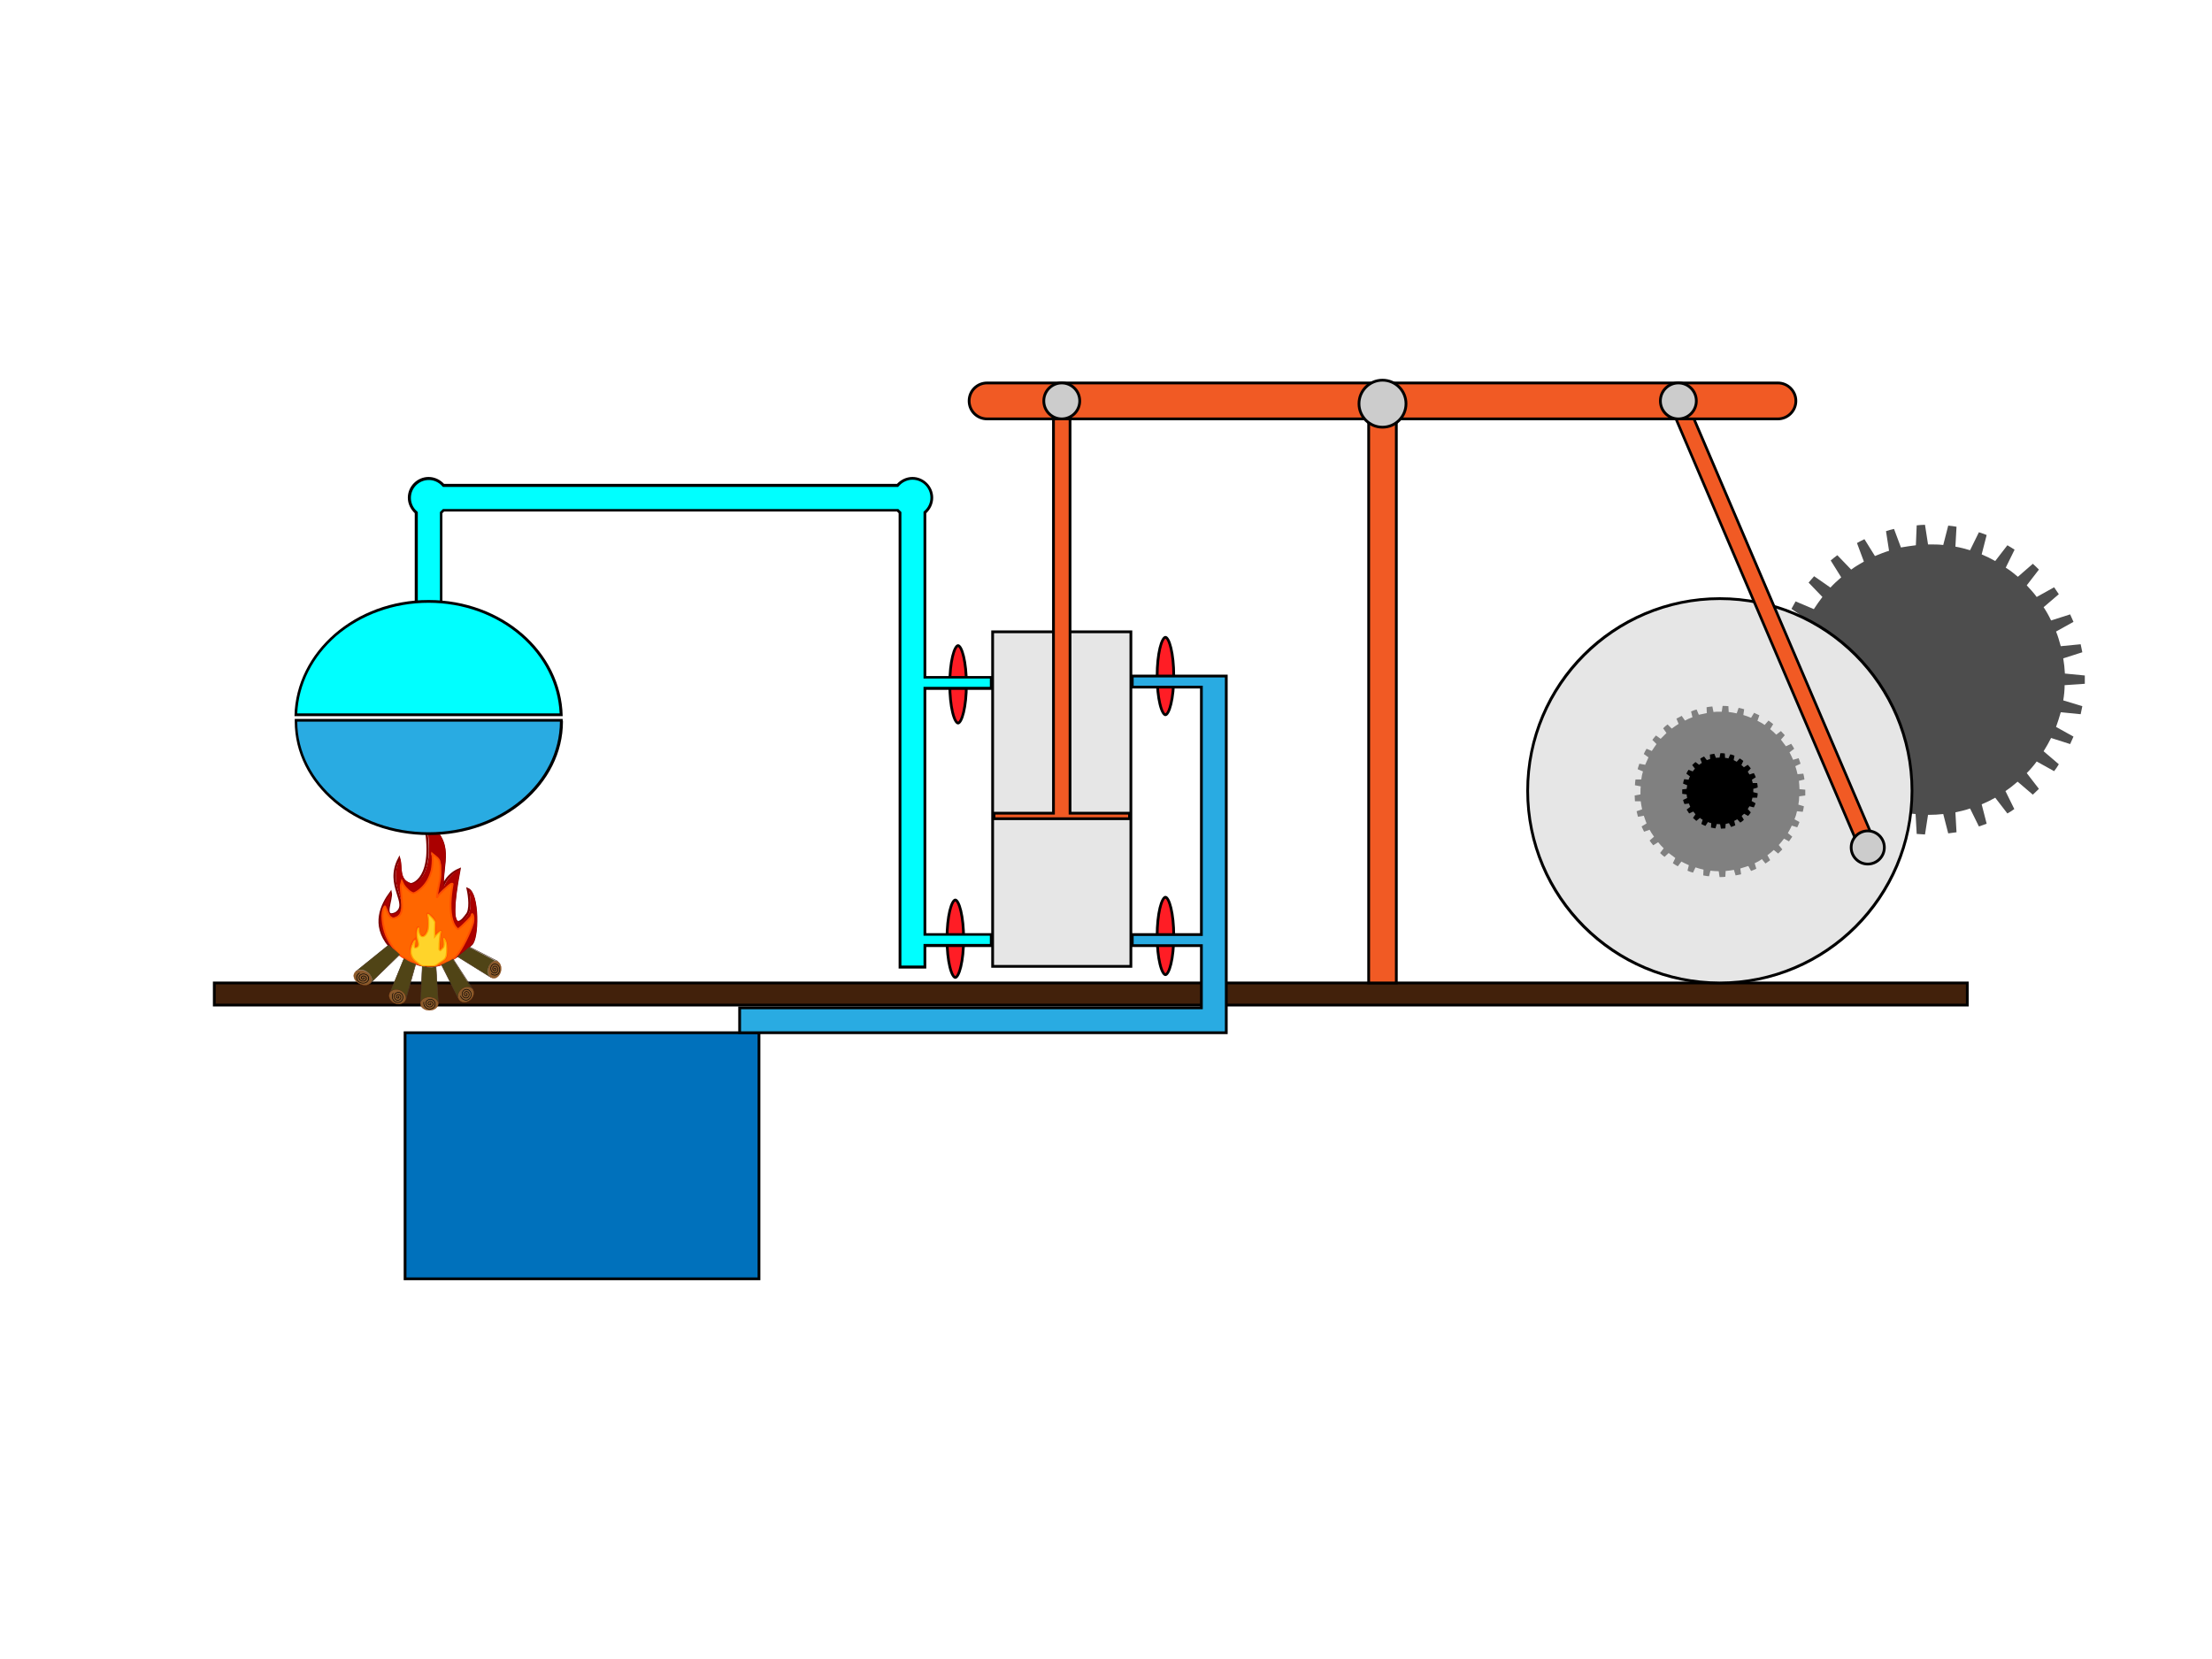 <?xml version="1.0" encoding="utf-8"?>
<!-- Generator: Adobe Illustrator 21.0.0, SVG Export Plug-In . SVG Version: 6.00 Build 0)  -->
<svg version="1.1" xmlns="http://www.w3.org/2000/svg" xmlns:xlink="http://www.w3.org/1999/xlink" x="0px" y="0px"
	 viewBox="0 0 800 600" style="enable-background:new 0 0 800 600;" xml:space="preserve">
<style type="text/css">
	.st0{fill:#42210B;}
	.st1{fill:#0071BC;}
	.st2{fill:none;stroke:#7E0000;stroke-width:0.865;}
	.st3{fill:#AA0000;}
	.st4{fill:#FF6600;stroke:#FF4F00;stroke-width:0.704;}
	.st5{fill:#FFD42A;stroke:#FFA900;stroke-width:0.48;}
	.st6{fill:#5F502B;stroke:#4E362B;stroke-width:0.265;}
	.st7{fill:#8B5A2B;stroke:#8B4513;stroke-width:0.144;}
	.st8{fill:#504416;stroke:#4E362B;stroke-width:6.538153e-02;}
	.st9{fill:none;stroke:#000000;stroke-width:0.265;}
	.st10{fill:#4D4D4D;}
	.st11{fill:#E6E6E6;}
	.st12{fill:#F15A24;}
	.st13{fill:#CCCCCC;}
	.st14{fill:#808080;}
	.st15{fill:#FF1D25;}
	.st16{display:none;}
	.st17{display:inline;fill:#FFFFFF;}
	.st18{display:inline;}
	.st19{fill:#29ABE2;}
	.st20{fill:#E6E6E6;stroke:#000000;stroke-miterlimit:10;}
	.st21{display:none;fill:#FFFFFF;stroke:#000000;stroke-miterlimit:10;}
	.st22{fill:#00FFFF;}
</style>
<g id="Grundfläche__x2F__Feuer">
	<g>
		<rect x="77.5" y="355.5" class="st0" width="634" height="8"/>
		<path d="M711,356v7H78v-7H711 M712,355H77v9h635V355L712,355z"/>
	</g>
	<g>
		<rect x="146.5" y="373.5" class="st1" width="128" height="89"/>
		<path d="M274,374v88H147v-88H274 M275,373H146v90h129V373L275,373z"/>
	</g>
</g>
<g id="Feuer">
	<g id="layer1" >
		<g id="g4528" transform="matrix(0.957,0,0,0.85,3.504,13.194)">
			<path id="path4509"  class="st2" d="M143.5,387
				c-6.7-9.1-2.9-17.6,0.5-22.8c0.6,3-3.4,11.4,1.9,8.8c5.6-4-4.2-11.5,1.3-23.3c1,4-0.6,9.2,4.2,10.9c0.5,0.4,9.7-1.9,5.4-26.5
				c11.7,8.4,6.3,18.2,6.9,27.4c1.2-3.2,3.3-5.8,6.3-7.2c-5.7,33.7,2.6,19.5,2.6,19.5c1.8-2,1.1-8.1,0.5-11.1
				c4.1,1.9,4,21.6,1.2,23.8C161,400.6,153.3,396.4,143.5,387L143.5,387z"/>
			<path id="path4528" class="st3" d="M168.7,391.3c1.5-2,3.6-6.4,5-10.2c1.4-4,1.8-6.7,1.1-7.5
				c-0.2-0.2-0.3-0.2-0.3,0.1c0,0.8-1.1,2.2-4.1,5.1c-1.2,1.2-1.1,1.2-1.7,0.6c-2-2.2-2.9-7.2-2.3-13.8c0.1-1.4,0.5-4.2,0.7-5
				c0-0.2,0-0.2-0.5,0.1c-1.5,0.9-4,3.5-5.1,5.2l-0.3,0.4l0-0.7c0.1-1,0.2-1.9,0.6-4.2c0.4-2.5,0.6-3.6,0.7-4.7
				c0.1-1.1,0-3.4-0.1-4.2c-0.3-1.7-1-3.1-2-4.1c-0.4-0.4-1-0.9-1-0.9c0,0,0,0.4,0.1,0.9c0.7,5-0.3,9.4-2.9,12.9
				c-0.6,0.8-1.7,1.9-2.4,2.5c-0.6,0.5-1.3,0.9-1.5,0.9c-0.2,0-1.1-0.5-1.5-0.8c-1.2-0.9-2.5-2.7-2.9-4.2c-0.2-0.7-0.3-0.5-0.3,1.1
				c0,1.2,0.1,2.9,0.3,4.8c0.4,4,0.2,6-0.5,7.4c-0.6,1.1-1.8,2-2.8,2c-1.2,0-2.4-1.7-3-4.5c-0.1-0.4-0.2-0.7-0.2-0.7
				c-0.1,0-0.5,0.9-0.6,1.4c-0.2,0.8-0.2,2.2-0.1,3.3c0.5,5.5,2.9,11.6,6,15.2c0.2,0.3,0.4,0.5,0.4,0.5c-0.1,0-2.1-1.8-3-2.7
				c-0.9-0.8-1.2-1.3-2-2.6c-1.2-2-2-4.1-2.3-6.3c-0.1-0.9-0.2-3.1-0.1-4c0.2-2.4,1-4.8,2.2-7.3c0.4-0.9,1.3-2.3,1.7-2.9l0.1-0.2
				l0,0.2c0.1,0.3-0.1,1.6-0.5,3.8c-0.4,2-0.5,2.8-0.4,3.6c0.1,1.3,0.6,1.8,1.8,1.5c1.3-0.3,2.3-1.2,2.8-2.5
				c0.2-0.5,0.2-0.6,0.2-1.5c0-1.2-0.1-1.7-0.8-4.4c-1.1-3.8-1.3-5.4-1.3-7.8c0-1.8,0.2-3.2,0.7-4.7c0.4-1.2,0.9-2.6,1-2.5
				c0.1,0.1,0.3,1.4,0.4,3.6c0.1,0.8,0.1,1.7,0.2,2.1c0.4,2.4,1.2,3.8,3,4.6c0.5,0.3,0.6,0.3,0.9,0.3c0.7-0.1,1.8-0.7,2.7-1.6
				c1.9-2,3-5.2,3.5-9.6c0.1-1.3,0.2-4.6,0.1-6.2c-0.1-2.5-0.4-5.1-0.8-7.6c-0.1-0.6-0.2-1.2-0.2-1.2c0,0,0.5,0.3,1.3,1
				c0.7,0.6,2,1.9,2.6,2.6c1.3,1.5,2.3,3.5,2.8,5.4c0.4,1.5,0.6,2.6,0.6,4.6c0,1.9,0,2.9-0.3,6c-0.3,3.3-0.4,4.3-0.4,6
				c0,1.4,0,1.5,0.1,1.5c0.1,0,0.2-0.1,0.2-0.3c0.3-0.7,1-2,1.4-2.6c0.8-1.2,1.8-2.3,2.9-3.1c0.7-0.5,1.6-1,1.6-1
				c0,0-0.1,0.7-0.2,1.6c-0.7,4.3-1.3,8.6-1.5,11.9c-0.1,1.7-0.2,4.5-0.1,5.5c0.2,2.3,0.8,3.4,1.7,3.3c0.4-0.1,0.7-0.3,1.4-0.9
				c0.7-0.7,1.7-2.1,2-2.8c0.5-1,0.6-2.2,0.6-4.3c0-1.6-0.1-3-0.4-4.8c-0.1-0.6-0.1-1.1-0.1-1.1c0.1-0.1,0.5,0.4,0.8,0.8
				c1.1,1.5,1.8,4.5,2.1,8.9c0.1,1.5,0.1,5.4,0,6.9c-0.3,3.3-0.8,5.5-1.4,6.5c-0.3,0.4-2.9,3-4.1,4c-0.9,0.8-2.2,1.8-2.3,1.8
				C168.3,391.9,168.5,391.6,168.7,391.3L168.7,391.3z"/>
			
				<path id="path4542" class="st4" d="
				M155.6,395c-1.9,0.1-7.1-2.9-8.8-4.7c-1.6-1.8-2.7-3.8-3.9-6.3c-1.7-3.5-2.5-9.6-1.8-12.4c0.2-1,0.7-1.7,0.8-1.4
				c1.2,3.1,1.4,4.2,2.3,4.7c0.7,0.4,0.9,0.4,1.8,0c1.3-0.6,1.9-1.5,2.2-3.4c0.2-1.3,0.1-2.8-0.2-6.3c-0.1-1.6-0.3-3.5-0.2-4.1
				l0.4-1.7l0.6,1.4c0.4,0.8,1.2,1.8,1.9,2.5c0.7,0.7,1.5,1.2,1.9,1.2c0.5,0,1.7-0.8,2.9-2c2.1-2.2,3.3-4.7,4-7.9
				c0.2-1.2,0.5-4,0.3-5.8l-0.1-1.1l1,0.9c1.4,1.2,1.8,2,1.9,3.3c0.2,0.7,0.2,1.2,0.2,3.3c0,2.5,0,2.7-0.6,5.8
				c-0.6,3.4-0.9,5.4-0.7,5.3c0.1,0,0.1-0.1,0.4-0.6c0.6-1,4.1-4.7,4.8-5.1c0.4-0.2,0.7-0.2,0.7,0c-0.1,0.4-0.6,4.3-0.7,6.1
				c-0.4,5.9,0.4,10.7,2.2,12.6c0.7,0.8,0.3,0.8,2.2-1c1.7-1.8,2.5-2.8,3.2-3.7c0.3-0.6,0.4-1.4,0.5-1.2c0.5,0.3,0.6,2.6,0.3,3.8
				c-1,4-4.2,11.3-6.4,14.2c-0.7,0.9-1.6,1.6-3.7,2.6c-1.1,0.7-3.9,1.5-4.5,1.3c-0.1,0,1.1-0.4,1.5-0.7c0.2-0.4,1.1-0.9,1.8-1.4
				c0.9-0.9,1-1,1.2-1.7c0.4-1.7,0.4-5-0.2-6.7c-0.2-0.6-0.7-1.3-0.8-1.2c0,0,0,0.3,0.1,0.7c0.1,0.9,0.1,2.3,0,2.9
				c-0.1,0.3-0.4,0.7-0.7,1.1c-0.5,0.6-0.6,0.6-0.8,0.4c-0.2-0.2-0.2-0.4-0.2-2.1c0-1.6,0.4-5,0.6-5.9c0.1-0.2,0-0.2-0.3,0
				c-0.6,0.3-1.3,1-1.7,1.6l-0.4,0.6l0.1-1.3c0.1-0.7,0.1-2.1,0.1-3.2v-1.9l-0.5-0.9c-0.3-0.7-0.7-1.2-1.3-1.7
				c-0.9-0.8-1.2-1-1.1-0.5c0.4,1.8,0.4,5.8,0,7c-0.5,1.6-1.4,2.5-2.1,2.3c-0.7-0.3-1.1-1-1.2-2.6c-0.1-1.4-0.2-1.5-0.6-0.6
				c-0.4,1.1-0.4,3.2,0,4.9c0.5,1.7,0.5,2.3,0,2.7c-0.4,0.4-1,0.5-1.1,0.1c0-0.1,0-0.7,0.1-1.4c0.1-0.6,0.2-1.3,0.2-1.5l0-0.4
				l-0.3,0.3c-0.5,0.5-1.1,2-1.3,3c-0.3,1.6,0,3.3,0.9,4.7c0.4,0.7,2.1,2.2,3.1,2.9C153.1,394.4,156.1,395.3,155.6,395L155.6,395z"
				/>
			<path id="path4544" class="st5" d="
				M156.6,395.5c-1.4-0.2-1.6-0.8-3-2c-1.8-1.5-2.3-3.8-1.7-6c0.2-0.8,1.2-3.1,1.3-3c0,0-0.1,0.8-0.2,1.5c-0.2,1.5-0.1,1.8,0.4,1.8
				c0.2,0,0.5-0.2,0.7-0.3c0.5-0.5,0.6-1.1,0.3-2.5c-0.6-2.2-0.5-4.7,0-5.6c0.2-0.3,0.1,0,0.2,1.1c0.2,1.8,0.8,2.7,1.7,2.5
				c0.8-0.2,1.7-1.7,1.9-3.1c0.2-1,0.2-4.2,0-5.3c-0.1-0.5-0.2-1-0.1-1.1c0.1-0.1,1.8,1.7,2.2,2.5l0.4,0.8l-0.1,3.2
				c0,1.8,0,3.2,0,3.2c0,0,0.3-0.4,0.6-0.8c0.5-0.7,1.5-1.7,1.7-1.6c0,0-0.2,0.8-0.3,1.5s-0.2,2.4-0.3,3.8c-0.1,2.5-0.1,2.5,0.2,2.7
				l0.3,0.2l0.6-0.7c0.8-0.8,0.9-1.3,0.8-3.1c0-0.7-0.2-1.5-0.1-1.5c0.1,0,0.7,1.2,0.8,1.8c0.3,1.2,0.3,4,0.1,5.3
				c-0.2,1.2-0.5,1.7-1.4,2.4c-0.3,0.2-0.8,0.6-1.1,0.8s-0.7,0.6-1.1,0.9c-0.6,0.4-1,0.7-2.4,0.6c-0.6,0-1,0.1-1.8-0.1L156.6,395.5z
				"/>
		</g>
		<g id="g4523" transform="matrix(0.823,0,0,0.778,19.572,26.282)">
			<path id="path4500"  class="st6" d="M161.8,415.4l-0.7,17.3"/>
			<path id="path4502" class="st6" d="M167.8,415.6l1,17.1"/>
			<ellipse id="path4504" class="st7" cx="164.9" cy="432.8" rx="3.9" ry="3.1"/>
			<path id="path4514" class="st8" d="M168.7,431.7
				c-0.3-0.6-0.9-1.2-1.6-1.5c-0.7-0.3-1.4-0.5-2.2-0.5c-0.7,0-1.2,0.1-1.8,0.3c-0.9,0.4-1.6,1-1.9,1.7l-0.1,0.1l0-0.1
				c0-0.2,0.7-16.3,0.7-16.3c0,0,0.3,0.1,0.4,0.1c0.6,0.1,1,0.2,1.6,0.3c0.4,0,1.6,0.1,2,0.1c0.7-0.1,1.3-0.1,1.8-0.2
				c0.1,0,0.2,0,0.2,0c0,0,1,16,1,16.1C168.7,431.8,168.7,431.8,168.7,431.7L168.7,431.7z"/>
			
				<path id="path4516"  class="st9" d="
				M165.1,432.7c-0.1,0,0-0.2,0.1-0.2c0.2-0.1,0.4,0.2,0.4,0.4c0,0.3-0.3,0.5-0.6,0.5c-0.5,0-0.7-0.5-0.7-0.9
				c0.1-0.6,0.7-0.9,1.2-0.8c0.7,0.1,1.1,0.8,1,1.5c-0.2,0.8-1,1.3-1.8,1.1c-0.9-0.2-1.5-1.2-1.3-2.1c0.2-1,1.4-1.7,2.4-1.4
				c1.2,0.3,1.8,1.5,1.6,2.7c-0.3,1.3-1.7,2-3,1.7c-1.4-0.4-2.2-1.9-1.9-3.2"/>
		</g>
		<g id="g4535" transform="matrix(0.655,-0.43,0.395,0.712,-15.383,87.003)">
			<path id="path4525"  class="st6" d="M33.3,387.9l-0.7,17"/>
			<path id="path4527"  class="st6" d="M39.3,388.7l1.2,16.4"/>
			<path id="ellipse4529" class="st7" d="M36.5,401.9c2.2,0,3.9,1.4,3.9,3.1c0,1.7-1.8,3.1-3.9,3.1c-2.2,0-3.9-1.4-3.9-3.1
				C32.5,403.3,34.3,401.9,36.5,401.9z"/>
			<path id="path4531"  class="st8" d="M40.2,403.9
				c-0.3-0.6-0.9-1.2-1.6-1.5c-0.7-0.3-1.4-0.5-2.2-0.5c-0.7,0-1.2,0.1-1.8,0.3c-0.9,0.4-1.6,1-1.9,1.7l-0.1,0.1l0-0.1
				c0-0.2,0.7-16.1,0.7-16.1c-0.1,0,0.1,0.1,0.2,0.1c0.6,0.1,1,0.3,1.7,0.3c0.3,0,1.5,0.2,2,0.3c0.7,0,1,0.1,1.6,0.1
				c0.1,0,0.3,0,0.4,0c0,0,1,15.2,1,15.3C40.3,404,40.3,404,40.2,403.9L40.2,403.9z"/>
			
				<path id="path4533" class="st9" d="
				M36.6,404.9c-0.1,0,0-0.2,0.1-0.2c0.2-0.1,0.4,0.2,0.4,0.4c0,0.3-0.3,0.5-0.6,0.5c-0.5,0-0.7-0.5-0.7-0.9
				c0.1-0.6,0.7-0.9,1.2-0.8c0.7,0.1,1.1,0.8,1,1.5c-0.2,0.8-1,1.3-1.8,1.1c-0.9-0.2-1.5-1.2-1.3-2.1c0.2-1,1.4-1.7,2.4-1.4
				c1.2,0.3,1.8,1.5,1.6,2.7c-0.3,1.3-1.7,2-3,1.7c-1.4-0.4-2.2-1.9-1.9-3.2"/>
		</g>
		<g id="g4547" transform="matrix(0.308,-0.736,0.666,0.394,-8.218,173.517)">
			<path id="path4537"  class="st6" d="M-75.9,295.9l-0.4,18.4"/>
			<path id="path4539" class="st6" d="M-69.3,299.3l0.9,15"/>
			<path id="ellipse4541" class="st7" d="M-72.4,311.3c2.2,0,3.9,1.4,3.9,3.1s-1.8,3.1-3.9,3.1c-2.2,0-3.9-1.4-3.9-3.1
				S-74.6,311.3-72.4,311.3z"/>
			<path id="path4543"  class="st8" d="M-68.7,313.3
				c-0.3-0.6-0.9-1.2-1.6-1.5c-0.7-0.3-1.4-0.5-2.2-0.5c-0.7,0-1.2,0.1-1.8,0.3c-0.9,0.4-1.6,1-1.9,1.7l-0.1,0.1l0-0.1
				c0-0.2,0.4-17.4,0.4-17.4c0,0,0.6,0.4,0.7,0.4c-0.6-0.5,0.5,0.4,1.5,0.8c0.3,0.2,1.5,0.9,1.9,1c0.8,0.4,1.2,0.7,1.8,0.9
				c0.1,0,0.5,0.2,0.5,0.2c0.2,2.2,0.7,14,0.7,14.1C-68.6,313.4-68.6,313.4-68.7,313.3L-68.7,313.3z"/>
			
				<path id="path4545" class="st9" d="
				M-72.2,314.3c-0.1,0,0-0.2,0.1-0.2c0.2-0.1,0.4,0.2,0.4,0.4c0,0.3-0.3,0.5-0.6,0.5c-0.5,0-0.7-0.5-0.7-0.9
				c0.1-0.6,0.7-0.9,1.2-0.8c0.7,0.1,1.1,0.8,1,1.5c-0.2,0.8-1,1.3-1.8,1.1c-0.9-0.2-1.5-1.2-1.3-2.1c0.2-1,1.4-1.7,2.4-1.4
				c1.2,0.3,1.8,1.5,1.6,2.7c-0.3,1.3-1.7,2-3,1.7c-1.4-0.4-2.2-1.9-1.9-3.2"/>
		</g>
		<g id="g4583" transform="matrix(0.741,0.287,-0.278,0.767,64.526,-12.132)">
			<path id="path4573" class="st6" d="M250.5,374.1l-0.7,16.7"/>
			<path id="path4575" class="st6" d="M256.3,374.5l1.3,16.3"/>
			<path id="ellipse4577" class="st7" d="M253.6,387.8c2.2,0,3.9,1.4,3.9,3.1s-1.8,3.1-3.9,3.1c-2.2,0-3.9-1.4-3.9-3.1
				S251.4,387.8,253.6,387.8z"/>
			<path id="path4579" class="st8" d="M257.4,389.8
				c-0.3-0.6-0.9-1.2-1.6-1.5c-0.7-0.3-1.4-0.5-2.2-0.5c-0.7,0-1.2,0.1-1.8,0.3c-0.9,0.4-1.6,1-1.9,1.7l-0.1,0.1l0-0.1
				c0-0.2,0.6-15.7,0.6-15.7c0,0,0.3,0,0.5,0c0.6,0.1,0.9,0.2,1.6,0.3c0.3,0,1.7,0.2,2.1,0.1c0.7-0.1,1,0,1.5,0c0.1,0,0.2,0,0.2,0
				c0,0.1,1.1,15.3,1.1,15.4C257.4,389.9,257.4,389.9,257.4,389.8L257.4,389.8z"/>
			
				<path id="path4581" class="st9" d="
				M253.8,390.8c-0.1,0,0-0.2,0.1-0.2c0.2-0.1,0.4,0.2,0.4,0.4c0,0.3-0.3,0.5-0.6,0.5c-0.5,0-0.7-0.5-0.7-0.9
				c0.1-0.6,0.7-0.9,1.2-0.8c0.7,0.1,1.1,0.8,1,1.5c-0.2,0.8-1,1.3-1.8,1.1c-0.9-0.2-1.5-1.2-1.3-2.1c0.2-1,1.4-1.7,2.4-1.4
				c1.2,0.3,1.8,1.5,1.6,2.7c-0.3,1.3-1.7,2-3,1.7c-1.4-0.4-2.2-1.9-1.9-3.2"/>
		</g>
		<g id="g4540" transform="matrix(0.664,0.544,-0.634,0.539,123.061,-9.749)">
			<path id="path4530" class="st6" d="M330.6,318.7l-0.5,18.2"/>
			<path id="path4532" class="st6" d="M336.7,318.9l1.2,18"/>
			<path id="ellipse4534" class="st7" d="M334,333.9c2.2,0,3.9,1.4,3.9,3.1s-1.8,3.1-3.9,3.1s-3.9-1.4-3.9-3.1
				S331.8,333.9,334,333.9z"/>
			<path id="path4536" class="st8" d="M337.7,335.8
				c-0.3-0.6-0.9-1.2-1.6-1.5c-0.7-0.3-1.4-0.5-2.2-0.5c-0.7,0-1.2,0.1-1.8,0.3c-0.9,0.4-1.6,1-1.9,1.7l-0.1,0.1l0-0.1
				c0-0.2,0.4-17.2,0.4-17.2c0,0,1,0,1.1,0c0.7,0.1,1.1,0,1.6,0c0.4,0,2.6,0,2.9,0.1c0.7-0.1-0.1,0.1,0.5,0c0.1,0,0.1,0,0.1,0.2
				c0,0,1.1,16.8,1.1,16.9C337.8,336,337.8,336,337.7,335.8L337.7,335.8z"/>
			
				<path id="path4538" class="st9" d="
				M334.2,336.9c-0.1,0,0-0.2,0.1-0.2c0.2-0.1,0.4,0.2,0.4,0.4c0,0.3-0.3,0.5-0.6,0.5c-0.5,0-0.7-0.5-0.7-0.9
				c0.1-0.6,0.7-0.9,1.2-0.8c0.7,0.1,1.1,0.8,1,1.5c-0.2,0.8-1,1.3-1.8,1.1c-0.9-0.2-1.5-1.2-1.3-2.1c0.2-1,1.4-1.7,2.4-1.4
				c1.2,0.3,1.8,1.5,1.6,2.7c-0.3,1.3-1.7,2-3,1.7c-1.4-0.4-2.2-1.9-1.9-3.2"/>
		</g>
	</g>
</g>
<g id="Kraftrad">
	<path class="st10" d="M754,247.3c0-0.5,0-1,0-1.4c0-0.5,0-1,0-1.6l-7.2-0.7c-0.1-1.9-0.3-3.7-0.6-5.5l6.9-2.2c-0.2-1-0.4-2-0.6-2.9
		l-7.2,0.7c-0.5-1.8-1-3.6-1.7-5.3l6.3-3.5c-0.4-0.9-0.8-1.8-1.2-2.7l-6.9,2.2c-0.8-1.7-1.7-3.3-2.7-4.8l5.5-4.7
		c-0.6-0.8-1.1-1.7-1.7-2.5l-6.3,3.5c-1.1-1.5-2.3-2.8-3.6-4.2l4.4-5.7c-0.7-0.7-1.4-1.4-2.2-2.1l-5.4,4.7c-1.4-1.2-2.8-2.3-4.4-3.3
		l3.2-6.5c-0.8-0.5-1.7-1.1-2.6-1.6l-4.4,5.7c-1.6-0.9-3.2-1.7-4.9-2.4l1.8-7c-0.9-0.4-1.9-0.7-2.8-1l-3.2,6.5
		c-1.7-0.5-3.5-1-5.3-1.3l0.4-7.2c-1-0.2-2-0.3-3-0.4l-1.8,7c-1.6-0.2-3.3-0.2-5-0.2c-0.2,0-0.3,0-0.5,0l-1.1-7.1c-1,0-2,0.1-3,0.2
		l-0.3,7.2c-1.8,0.2-3.6,0.5-5.4,0.8l-2.5-6.7c-1,0.2-2,0.5-2.9,0.8l1.1,7.1c-1.7,0.5-3.4,1.2-5.1,1.9l-3.8-6.1
		c-0.9,0.4-1.8,0.9-2.7,1.4l2.5,6.7c-1.6,0.9-3.1,1.8-4.6,2.9l-5-5.2c-0.8,0.6-1.6,1.2-2.4,1.9l3.8,6.1c-1.4,1.2-2.7,2.4-3.9,3.7
		l-5.9-4.1c-0.7,0.8-1.3,1.5-2,2.3l5,5.2c-1.1,1.4-2.1,2.9-3.1,4.4l-6.6-2.8c-0.5,0.9-1,1.8-1.5,2.7l5.9,4.1c-0.8,1.6-1.5,3.3-2.1,5
		l-7-1.4c-0.3,1-0.6,1.9-0.9,2.9l6.6,2.8c-0.4,1.7-0.8,3.5-1.1,5.3l-7.2,0c-0.1,1-0.2,2-0.3,3l7.1,1.4c0,0.9-0.1,1.8-0.1,2.6
		c0,0.9,0,1.8,0.1,2.7l-7.1,1.4c0.1,1,0.2,2,0.3,3l7.2,0c0.3,1.8,0.6,3.6,1.1,5.3l-6.6,2.8c0.3,1,0.6,2,0.9,2.9l7-1.5
		c0.6,1.7,1.3,3.3,2.1,5l-5.9,4.1c0.5,0.9,1,1.8,1.5,2.7l6.6-2.9c0.9,1.5,2,3,3.1,4.4l-5,5.2c0.6,0.8,1.3,1.6,2,2.3l5.9-4.1
		c1.2,1.3,2.5,2.6,3.9,3.7l-3.8,6.1c0.8,0.6,1.6,1.3,2.4,1.9l4.9-5.2c1.5,1,3,2,4.6,2.9l-2.5,6.8c0.9,0.5,1.8,0.9,2.7,1.3l3.8-6.1
		c1.7,0.7,3.3,1.4,5.1,1.9l-1.1,7.1c1,0.3,1.9,0.5,2.9,0.8l2.5-6.8c1.8,0.4,3.6,0.7,5.4,0.8l0.4,7.2c1,0.1,2,0.1,3,0.2l1.1-7.1
		c0.1,0,0.2,0,0.4,0c1.7,0,3.4-0.1,5.1-0.3l1.8,7c1-0.1,2-0.3,3-0.4l-0.4-7.2c1.8-0.4,3.6-0.8,5.3-1.4l3.2,6.5c1-0.3,1.9-0.7,2.8-1
		l-1.8-7c1.7-0.7,3.3-1.5,4.9-2.4l4.4,5.7c0.9-0.5,1.7-1,2.5-1.6l-3.2-6.5c1.5-1,3-2.2,4.4-3.4l5.5,4.7c0.7-0.7,1.5-1.4,2.2-2.1
		l-4.4-5.7c1.3-1.3,2.5-2.7,3.6-4.2l6.3,3.5c0.6-0.8,1.2-1.6,1.7-2.5l-5.5-4.7c1-1.6,1.9-3.2,2.7-4.8l6.9,2.2
		c0.4-0.9,0.8-1.8,1.2-2.7l-6.3-3.5c0.6-1.7,1.2-3.5,1.7-5.3l7.2,0.7c0.2-1,0.4-1.9,0.6-2.9l-6.9-2.1c0.3-1.8,0.5-3.6,0.5-5.5
		L754,247.3z"/>
	<g>
		<path class="st11" d="M622,355.5c-38.3,0-69.5-31.2-69.5-69.5s31.2-69.5,69.5-69.5s69.5,31.2,69.5,69.5S660.3,355.5,622,355.5z"/>
		<path d="M622,217c38,0,69,31,69,69s-31,69-69,69s-69-31-69-69S584,217,622,217 M622,216c-38.7,0-70,31.3-70,70s31.3,70,70,70
			s70-31.3,70-70S660.7,216,622,216L622,216z"/>
	</g>
	<g>
		
			<rect x="637.8" y="140" transform="matrix(0.92 -0.393 0.393 0.92 -36.873 269.815)" class="st12" width="6" height="170"/>
		<path d="M609.9,146.3l66.4,155.4l-4.6,2l-66.4-155.4L609.9,146.3 M610.4,145l-6.4,2.7L671.2,305l6.4-2.7L610.4,145L610.4,145z"/>
	</g>
	<g>
		<circle class="st13" cx="675.5" cy="306.5" r="6"/>
		<path d="M675.5,301c3,0,5.5,2.5,5.5,5.5s-2.5,5.5-5.5,5.5s-5.5-2.5-5.5-5.5S672.5,301,675.5,301 M675.5,300
			c-3.6,0-6.5,2.9-6.5,6.5s2.9,6.5,6.5,6.5s6.5-2.9,6.5-6.5S679.1,300,675.5,300L675.5,300z"/>
	</g>
	<g id="Ebene_10">
		<path class="st14" d="M652.9,287.7c0-0.6,0-1.1,0-1.7c0-0.1,0-0.3,0-0.4l-2.1-0.2c0-1-0.1-2-0.2-3l2-0.5c-0.1-0.7-0.2-1.4-0.4-2.1
			l-2.1,0.2c-0.2-1-0.5-2-0.8-2.9l1.9-0.9c-0.2-0.7-0.5-1.3-0.7-2l-2,0.6c-0.4-0.9-0.8-1.8-1.3-2.7l1.7-1.3
			c-0.3-0.6-0.7-1.2-1.1-1.8l-1.9,0.9c-0.6-0.8-1.2-1.6-1.8-2.4l1.4-1.6c-0.5-0.5-0.9-1-1.4-1.5l-1.7,1.3c-0.7-0.7-1.4-1.4-2.2-2
			l1.1-1.8c-0.5-0.4-1.1-0.9-1.7-1.3l-1.4,1.6c-0.8-0.6-1.7-1.1-2.6-1.5l0.7-2c-0.6-0.3-1.3-0.6-1.9-0.9l-1.1,1.8
			c-0.9-0.4-1.8-0.7-2.8-1l0.3-2.1c-0.7-0.2-1.4-0.4-2-0.5l-0.7,2c-1-0.2-1.9-0.4-2.9-0.5l-0.1-2.1c-0.7-0.1-1.4-0.1-2.1-0.1
			l-0.3,2.1c-0.2,0-0.5,0-0.7,0c-0.8,0-1.5,0-2.3,0.1l-0.4-2c-0.7,0.1-1.4,0.1-2.1,0.3l0.1,2.1c-1,0.2-2,0.4-2.9,0.6l-0.8-1.9
			c-0.7,0.2-1.4,0.4-2,0.7l0.5,2.1c-0.9,0.3-1.8,0.7-2.7,1.2l-1.2-1.7c-0.6,0.3-1.2,0.7-1.9,1l0.8,1.9c-0.8,0.5-1.7,1.1-2.5,1.7
			l-1.5-1.5c-0.6,0.4-1.1,0.9-1.6,1.4l1.2,1.7c-0.7,0.7-1.4,1.4-2.1,2.1l-1.7-1.2c-0.5,0.5-0.9,1.1-1.3,1.6l1.5,1.5
			c-0.6,0.8-1.1,1.6-1.7,2.5l-1.9-0.8c-0.4,0.6-0.7,1.2-1,1.9l1.7,1.2c-0.4,0.9-0.8,1.8-1.2,2.7l-2.1-0.4c-0.2,0.7-0.5,1.3-0.6,2
			l1.9,0.8c-0.3,0.9-0.5,1.9-0.6,2.9l-2.1,0c-0.1,0.7-0.2,1.4-0.2,2.1l2.1,0.4c-0.1,0.7-0.1,1.4-0.1,2.1c0,0.3,0,0.6,0,0.8l-2.1,0.4
			c0,0.7,0.1,1.4,0.1,2.1l2.1,0c0.1,1,0.3,2,0.5,2.9l-2,0.7c0.2,0.7,0.3,1.4,0.5,2l2.1-0.4c0.3,1,0.7,1.9,1,2.8l-1.8,1.1
			c0.3,0.6,0.6,1.3,0.9,1.9l2-0.7c0.5,0.9,1,1.7,1.6,2.5l-1.6,1.4c0.4,0.6,0.8,1.1,1.3,1.7l1.8-1.1c0.6,0.8,1.3,1.5,2,2.2l-1.3,1.7
			c0.5,0.5,1,1,1.6,1.4l1.5-1.4c0.8,0.6,1.6,1.2,2.4,1.8l-0.9,1.9c0.6,0.4,1.2,0.8,1.8,1.1l1.3-1.7c0.9,0.5,1.8,0.9,2.7,1.3l-0.5,2
			c0.6,0.3,1.3,0.5,2,0.7l0.9-1.9c0.9,0.3,1.9,0.6,2.9,0.8l-0.1,2.1c0.7,0.1,1.4,0.3,2.1,0.3l0.5-2c1,0.1,2,0.2,3,0.2l0.3,2.1
			c0.1,0,0.2,0,0.3,0c0.6,0,1.2,0,1.8-0.1l0.1-2.1c1-0.1,2-0.2,3-0.4l0.6,2c0.7-0.1,1.4-0.3,2-0.4l-0.3-2.1c1-0.3,1.9-0.6,2.9-0.9
			l1,1.8c0.7-0.3,1.3-0.5,1.9-0.8l-0.6-2c0.9-0.4,1.8-0.9,2.6-1.5l1.3,1.6c0.6-0.4,1.2-0.8,1.7-1.2l-1-1.8c0.8-0.6,1.6-1.2,2.3-1.9
			l1.6,1.3c0.5-0.5,1-1,1.5-1.5l-1.3-1.6c0.7-0.7,1.3-1.5,1.9-2.3l1.8,1c0.4-0.6,0.8-1.1,1.2-1.7l-1.6-1.3c0.5-0.9,1-1.7,1.4-2.7
			l2,0.6c0.3-0.6,0.6-1.3,0.8-1.9l-1.8-1c0.4-0.9,0.7-1.9,0.9-2.9l2.1,0.2c0.2-0.7,0.3-1.4,0.4-2l-2-0.6c0.2-1,0.3-2,0.3-3
			L652.9,287.7z"/>
		<path d="M635.5,288.5c0.1-0.5,0.2-1.1,0.2-1.6l-1.6-0.4c0-0.2,0-0.3,0-0.5c0-0.3,0-0.5,0-0.7l1.6-0.5c0-0.6-0.1-1.1-0.2-1.6
			l-1.6,0c-0.1-0.4-0.2-0.8-0.3-1.2l1.4-0.9c-0.2-0.5-0.4-1-0.7-1.5l-1.6,0.5c-0.2-0.4-0.4-0.7-0.6-1l1.1-1.2
			c-0.3-0.4-0.7-0.9-1.1-1.3l-1.4,0.9c-0.3-0.3-0.6-0.6-0.9-0.8l0.7-1.5c-0.4-0.3-0.9-0.7-1.3-0.9l-1.1,1.2
			c-0.4-0.2-0.7-0.4-1.1-0.6l0.3-1.6c-0.5-0.2-1-0.4-1.5-0.5l-0.7,1.5c-0.4-0.1-0.8-0.2-1.2-0.2l-0.1-1.6c-0.5-0.1-1.1-0.1-1.6-0.1
			l-0.3,1.6c-0.4,0-0.8,0-1.3,0.1l-0.6-1.5c-0.5,0.1-1.1,0.2-1.6,0.3l0.1,1.6c-0.4,0.1-0.8,0.3-1.2,0.4l-1-1.3
			c-0.5,0.2-1,0.5-1.4,0.8l0.6,1.5c-0.4,0.2-0.7,0.5-1,0.7l-1.3-1c-0.4,0.3-0.8,0.7-1.2,1.1l1,1.3c-0.3,0.3-0.6,0.7-0.8,1l-1.5-0.6
			c-0.3,0.4-0.6,0.9-0.8,1.4l1.3,1c-0.2,0.4-0.4,0.8-0.5,1.2l-1.6-0.2c-0.2,0.5-0.3,1-0.4,1.6l1.5,0.6c-0.1,0.4-0.1,0.8-0.2,1.3
			l-1.6,0.2c0,0.2,0,0.4,0,0.6c0,0.3,0,0.7,0,1l1.6,0.2c0,0.4,0.1,0.9,0.2,1.3l-1.5,0.7c0.1,0.5,0.3,1,0.5,1.5l1.6-0.2
			c0.2,0.4,0.3,0.8,0.5,1.2l-1.3,1c0.3,0.5,0.6,0.9,0.9,1.4l1.5-0.7c0.3,0.3,0.5,0.7,0.8,1l-0.9,1.3c0.4,0.4,0.8,0.7,1.2,1.1
			l1.3-1.1c0.3,0.3,0.7,0.5,1,0.7l-0.5,1.5c0.5,0.3,1,0.5,1.5,0.7l0.9-1.4c0.4,0.2,0.8,0.3,1.2,0.4l-0.1,1.6
			c0.5,0.1,1.1,0.2,1.6,0.3l0.5-1.6c0.4,0,0.8,0.1,1.2,0.1c0,0,0,0,0,0l0.3,1.6c0.6,0,1.1-0.1,1.6-0.1l0.1-1.6
			c0.4-0.1,0.8-0.2,1.2-0.3l0.8,1.4c0.5-0.2,1-0.4,1.5-0.6l-0.4-1.6c0.4-0.2,0.7-0.4,1.1-0.6l1.1,1.2c0.5-0.3,0.9-0.6,1.3-1
			l-0.8-1.4c0.3-0.3,0.6-0.5,0.9-0.8l1.4,0.8c0.4-0.4,0.7-0.8,1-1.3l-1.1-1.2c0.2-0.3,0.4-0.7,0.6-1l1.6,0.4c0.2-0.5,0.5-1,0.6-1.5
			l-1.4-0.8c0.1-0.4,0.2-0.8,0.3-1.2L635.5,288.5z"/>
	</g>
</g>
<g id="Ventile">
	<g>
		<path class="st15" d="M421.5,352.5c-1.3,0-3-5.3-3-14s1.7-14,3-14s3,5.3,3,14S422.8,352.5,421.5,352.5z"/>
		<path d="M421.5,325c0.9,0.4,2.5,5.3,2.5,13.5s-1.6,13.1-2.5,13.5c-0.9-0.4-2.5-5.3-2.5-13.5S420.6,325.4,421.5,325 M421.5,324
			c-1.9,0-3.5,6.5-3.5,14.5s1.6,14.5,3.5,14.5s3.5-6.5,3.5-14.5S423.4,324,421.5,324L421.5,324z"/>
	</g>
	<g>
		<path class="st15" d="M421.5,258.5c-1.3,0-3-5.3-3-14s1.7-14,3-14s3,5.3,3,14S422.8,258.5,421.5,258.5z"/>
		<path d="M421.5,231c0.9,0.4,2.5,5.3,2.5,13.5s-1.6,13.1-2.5,13.5c-0.9-0.4-2.5-5.3-2.5-13.5S420.6,231.4,421.5,231 M421.5,230
			c-1.9,0-3.5,6.5-3.5,14.5s1.6,14.5,3.5,14.5s3.5-6.5,3.5-14.5S423.4,230,421.5,230L421.5,230z"/>
	</g>
	<g>
		<path class="st15" d="M346.5,261.5c-1.3,0-3-5.3-3-14s1.7-14,3-14s3,5.3,3,14S347.8,261.5,346.5,261.5z"/>
		<path d="M346.5,234c0.9,0.4,2.5,5.3,2.5,13.5s-1.6,13.1-2.5,13.5c-0.9-0.4-2.5-5.3-2.5-13.5S345.6,234.4,346.5,234 M346.5,233
			c-1.9,0-3.5,6.5-3.5,14.5s1.6,14.5,3.5,14.5s3.5-6.5,3.5-14.5S348.4,233,346.5,233L346.5,233z"/>
	</g>
	<g>
		<path class="st15" d="M345.5,353.5c-1.3,0-3-5.3-3-14s1.7-14,3-14s3,5.3,3,14S346.8,353.5,345.5,353.5z"/>
		<path d="M345.5,326c0.9,0.4,2.5,5.3,2.5,13.5s-1.6,13.1-2.5,13.5c-0.9-0.4-2.5-5.3-2.5-13.5S344.6,326.4,345.5,326 M345.5,325
			c-1.9,0-3.5,6.5-3.5,14.5s1.6,14.5,3.5,14.5s3.5-6.5,3.5-14.5S347.4,325,345.5,325L345.5,325z"/>
	</g>
</g>
<g id="Wasserableitung">
	<g class="st16">
		<g>
			<rect x="409.5" y="244.5" class="st17" width="24" height="4"/>
			<path class="st18" d="M433,245v3h-23v-3H433 M434,244h-25v5h25V244L434,244z"/>
		</g>
		<g>
			<rect x="409.5" y="338" class="st17" width="24" height="4"/>
			<path class="st18" d="M433,338.5v3h-23v-3H433 M434,337.5h-25v5h25V337.5L434,337.5z"/>
		</g>
		<g>
			<rect x="434.5" y="244.5" class="st17" width="9" height="129"/>
			<path class="st18" d="M443,245v128h-8v-9v-21.5v-5V249v-4H443 M444,244h-10v5v88.5v5V364v10h10V244L444,244z"/>
		</g>
		<g>
			<rect x="267.5" y="364.5" class="st17" width="166" height="9"/>
			<path class="st18" d="M433,365v8H268v-8H433 M434,364H267v10h167V364L434,364z"/>
		</g>
	</g>
	<g>
		<polygon class="st19" points="267.5,373.5 267.5,364.5 434.5,364.5 434.5,342 409.5,342 409.5,338 434.5,338 434.5,248.5 
			409.5,248.5 409.5,244.5 443.5,244.5 443.5,373.5 		"/>
		<path d="M443,245v128h-9H268v-8h166h1v-1v-21.5v-1h-1h-24v-3h24h1v-1V249v-1h-1h-24v-3h24H443 M444,244h-10h-25v5h25v88.5h-25v5
			h25V364H267v10h167h10V244L444,244z"/>
	</g>
</g>
<g id="Kolben">
	<rect x="359" y="228.5" class="st20" width="50" height="121"/>
	<g class="st16">
		<rect x="381" y="144.8" class="st17" width="6" height="149"/>
		<path class="st18" d="M386.5,145.3v148h-5v-148H386.5 M387.5,144.3h-7v150h7V144.3L387.5,144.3z"/>
	</g>
	<g class="st16">
		<rect x="359.5" y="294" class="st17" width="49" height="2"/>
		<path class="st18" d="M408,294.5v1h-48v-1H408 M409,293.5h-50v3h50V293.5L409,293.5z"/>
	</g>
	<g>
		<polygon class="st12" points="359.5,296 359.5,294 381,294 381,144.8 387,144.8 387,294 408.5,294 408.5,296 		"/>
		<path d="M386.5,145.3v148.3v1h1H408v1h-48v-1h20.5h1v-1V145.3H386.5 M387.5,144.3h-7v149.3H359v3h50v-3h-21.5V144.3L387.5,144.3z"
			/>
	</g>
</g>
<g id="Kolbenachse">
	<g>
		<path class="st12" d="M357,151.5c-3.6,0-6.5-2.9-6.5-6.5s2.9-6.5,6.5-6.5h286c3.6,0,6.5,2.9,6.5,6.5s-2.9,6.5-6.5,6.5H357z"/>
		<path d="M643,139c3.3,0,6,2.7,6,6s-2.7,6-6,6H357c-3.3,0-6-2.7-6-6s2.7-6,6-6H643 M643,138H357c-3.9,0-7,3.1-7,7s3.1,7,7,7h286
			c3.8,0,7-3.1,7-7S646.8,138,643,138L643,138z"/>
	</g>
	<g>
		<circle class="st13" cx="384" cy="145" r="6.5"/>
		<path d="M384,139c3.3,0,6,2.7,6,6s-2.7,6-6,6s-6-2.7-6-6S380.7,139,384,139 M384,138c-3.9,0-7,3.1-7,7s3.1,7,7,7s7-3.1,7-7
			S387.9,138,384,138L384,138z"/>
	</g>
	<g>
		<circle class="st13" cx="607" cy="145" r="6.5"/>
		<path d="M607,139c3.3,0,6,2.7,6,6s-2.7,6-6,6s-6-2.7-6-6S603.7,139,607,139 M607,138c-3.9,0-7,3.1-7,7s3.1,7,7,7s7-3.1,7-7
			S610.9,138,607,138L607,138z"/>
	</g>
	<g>
		<rect x="495" y="143.5" class="st12" width="10" height="212"/>
		<path d="M504.5,144v211h-9V144H504.5 M505.5,143h-11v213h11V143L505.5,143z"/>
	</g>
	<g>
		<path class="st13" d="M500,154.5c-4.7,0-8.5-3.8-8.5-8.5s3.8-8.5,8.5-8.5s8.5,3.8,8.5,8.5S504.7,154.5,500,154.5z"/>
		<path d="M500,138c4.4,0,8,3.6,8,8s-3.6,8-8,8s-8-3.6-8-8S495.6,138,500,138 M500,137c-5,0-9,4-9,9s4,9,9,9s9-4,9-9
			S505,137,500,137L500,137z"/>
	</g>
</g>
<g id="Dampfzufuhr">
	<g class="st16">
		<rect x="150.5" y="182.3" class="st17" width="9" height="60.8"/>
		<path class="st18" d="M159,182.8v59.8h-8v-59.8H159 M160,181.8h-10v61.8h10V181.8L160,181.8z"/>
	</g>
	<g class="st16">
		<rect x="159.5" y="175.5" class="st17" width="171" height="9"/>
		<path class="st18" d="M330,176v8H160v-8H330 M331,175H159v10h172V175L331,175z"/>
	</g>
	<g class="st16">
		<circle class="st17" cx="155" cy="180" r="7"/>
		<path class="st18" d="M155,173.5c3.6,0,6.5,2.9,6.5,6.5s-2.9,6.5-6.5,6.5s-6.5-2.9-6.5-6.5S151.4,173.5,155,173.5 M155,172.5
			c-4.1,0-7.5,3.4-7.5,7.5s3.4,7.5,7.5,7.5s7.5-3.4,7.5-7.5S159.1,172.5,155,172.5L155,172.5z"/>
	</g>
	<g class="st16">
		<rect x="325.5" y="182.3" class="st17" width="9" height="167.5"/>
		<path class="st18" d="M334,182.8v166.5h-8V182.8H334 M335,181.8h-10v168.5h10V181.8L335,181.8z"/>
	</g>
	<circle class="st21" cx="330" cy="180" r="7.5"/>
	<g class="st16">
		<rect x="334.5" y="245" class="st17" width="24" height="4"/>
		<path class="st18" d="M358,245.5v3h-23v-3H358 M359,244.5h-25v5h25V244.5L359,244.5z"/>
	</g>
	<g class="st16">
		<rect x="334.5" y="338" class="st17" width="24" height="4"/>
		<path class="st18" d="M358,338.5v3h-23v-3H358 M359,337.5h-25v5h25V337.5L359,337.5z"/>
	</g>
	<g id="Dampfzufuhr_1_">
		<g>
			<path class="st22" d="M325.5,349.8V185.4l-0.2-0.1c-0.2-0.2-0.4-0.4-0.5-0.5l-0.1-0.2H160.4l-0.1,0.2c-0.2,0.2-0.4,0.4-0.5,0.5
				l-0.2,0.1v57.7h-9v-57.7l-0.2-0.1c-1.5-1.3-2.3-3.2-2.3-5.2c0-3.9,3.1-7,7-7c2,0,3.9,0.9,5.2,2.3l0.1,0.2h164.3l0.1-0.2
				c1.3-1.5,3.2-2.3,5.2-2.3c3.9,0,7,3.1,7,7c0,2-0.9,3.9-2.3,5.2l-0.2,0.1V245h24v4h-24v89h24v4h-24v7.8H325.5z"/>
			<path d="M330,173.5c3.6,0,6.5,2.9,6.5,6.5c0,1.8-0.8,3.6-2.2,4.8l-0.3,0.3v0.4v58.9v1h1h23v3h-23h-1v1v88v1h1h23v3h-23h-1v1v6.8
				h-8V185.6v-0.4l-0.3-0.3c-0.2-0.2-0.3-0.3-0.5-0.5l-0.3-0.3h-0.4H160.6h-0.4l-0.3,0.3c-0.2,0.2-0.3,0.3-0.5,0.5l-0.3,0.3v0.4v57
				h-8v-57v-0.4l-0.3-0.3c-1.4-1.2-2.2-3-2.2-4.8c0-3.6,2.9-6.5,6.5-6.5c1.8,0,3.6,0.8,4.8,2.2l0.3,0.3h0.4h163.8h0.4l0.3-0.3
				C326.4,174.3,328.2,173.5,330,173.5 M330,172.5c-2.2,0-4.2,1-5.6,2.5H160.6c-1.4-1.5-3.4-2.5-5.6-2.5c-4.1,0-7.5,3.4-7.5,7.5
				c0,2.2,1,4.2,2.5,5.6v58h10v-58c0.2-0.2,0.4-0.4,0.6-0.6h163.8c0.2,0.2,0.4,0.4,0.6,0.6v164.7h10v-7.8h24v-5h-24v-88h24v-5h-24
				v-58.9c1.5-1.4,2.5-3.4,2.5-5.6C337.5,175.9,334.1,172.5,330,172.5L330,172.5z"/>
		</g>
	</g>
</g>
<g id="Kessel">
	<g>
		<g>
			<path class="st22" d="M107,258.5c0.8-22.7,22.2-41,48-41s47.1,18.3,48,41H107z"/>
			<path d="M155,218c12.5,0,24.4,4.3,33.3,12c8.6,7.5,13.6,17.4,14.1,28h-94.9c0.5-10.6,5.5-20.5,14.1-28
				C130.6,222.3,142.5,218,155,218 M155,217c-26.5,0-48,18.7-48.5,42h97C203,235.7,181.5,217,155,217L155,217z"/>
		</g>
		<g>
			<path class="st19" d="M155,301.5c-26.5,0-48-18.2-48-40.6c0-0.1,0-0.2,0-0.4h96c0,0.1,0,0.2,0,0.4
				C203,283.3,181.5,301.5,155,301.5z"/>
			<path d="M202.5,261c-0.1,22.1-21.4,40-47.5,40s-47.4-17.9-47.5-40H202.5 M203.5,260h-96.9c0,0.3,0,0.6,0,0.9
				c0,22.7,21.7,41.1,48.5,41.1s48.5-18.4,48.5-41.1C203.5,260.6,203.5,260.3,203.5,260L203.5,260z"/>
		</g>
	</g>
</g>
</svg>

